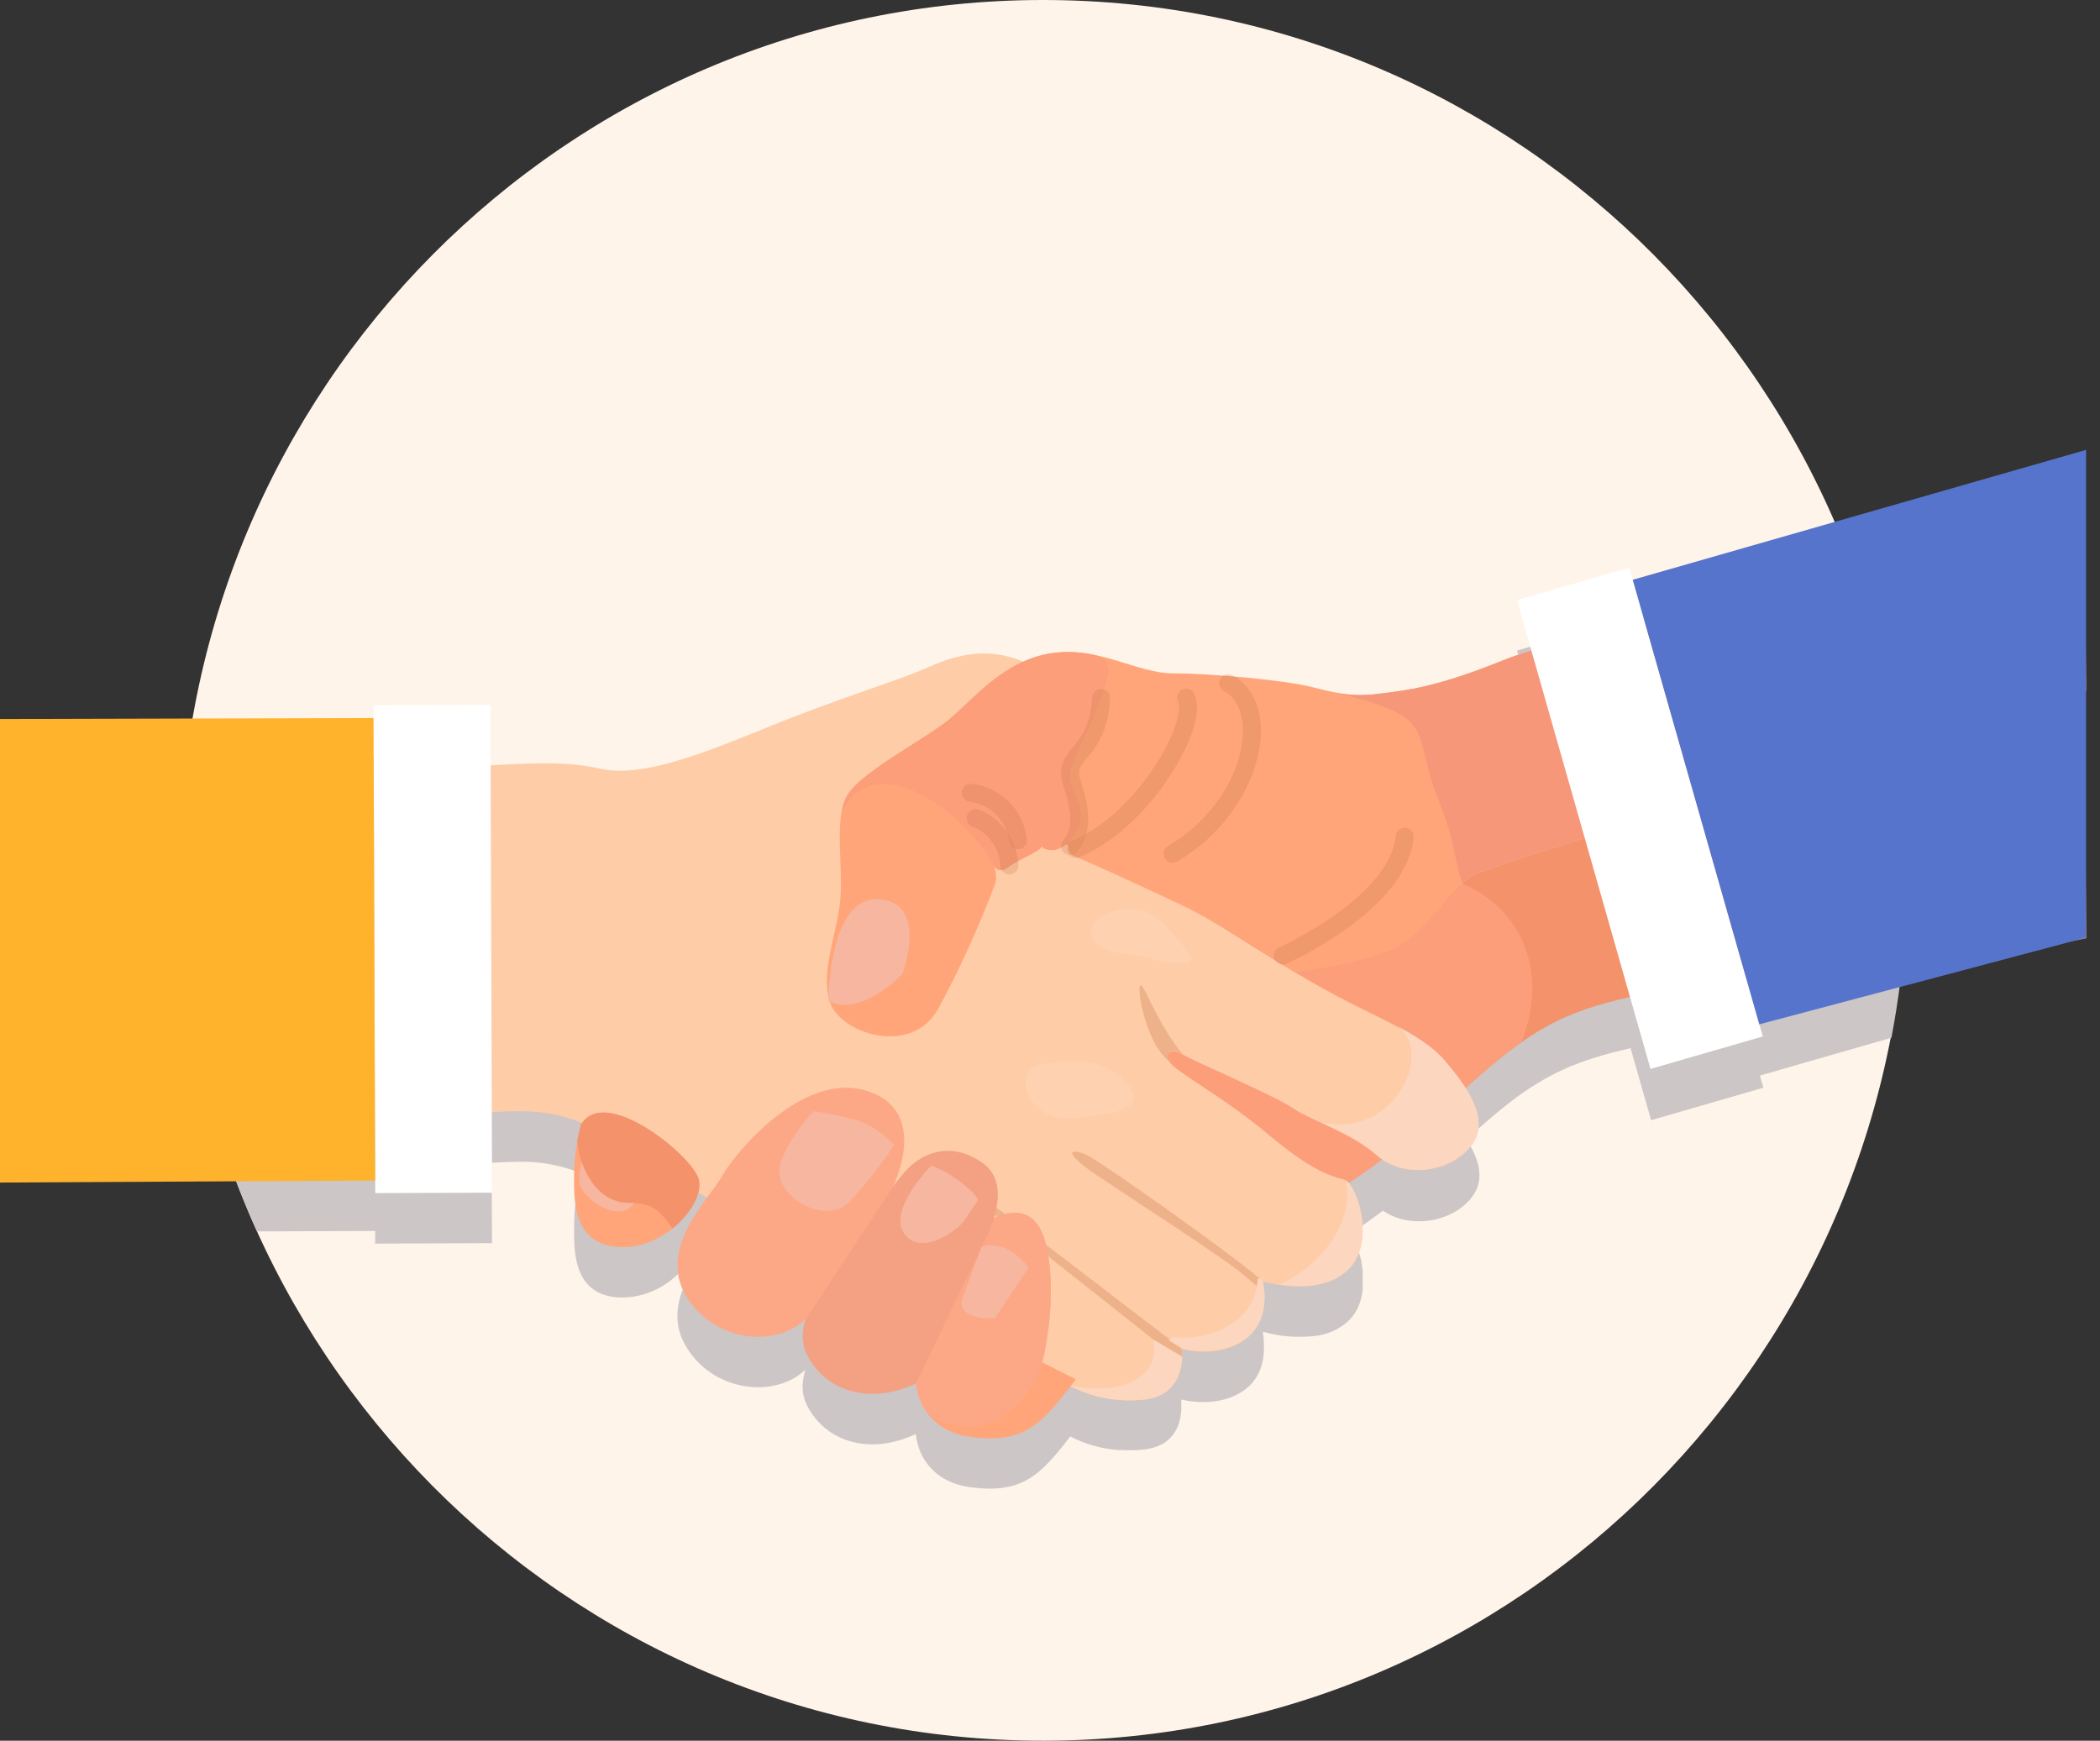 <svg width="117" height="97" viewBox="0 0 117 97" fill="none" xmlns="http://www.w3.org/2000/svg">
<rect x="0" y="0" width="117" height="97" fill="#333333" stroke="none"/>
<path d="M58.113 97C84.687 97 106.23 75.286 106.23 48.5C106.23 21.714 84.687 0 58.113 0C31.538 0 9.996 21.714 9.996 48.5C9.996 75.286 31.538 97 58.113 97Z" fill="#FFF4EA"/>
<g style="mix-blend-mode:multiply">
<path d="M90.776 34.442L84.519 36.251L85.316 39.062C84.63 39.28 84.1 39.461 83.768 39.597C80.016 41.108 78.329 41.298 76.827 41.487C76.697 41.504 76.576 41.516 76.455 41.527H76.376L76.037 41.548H76.011C75.907 41.548 75.804 41.548 75.707 41.548H75.651L75.342 41.537H75.314C75.214 41.537 75.119 41.52 75.021 41.509H74.991C74.888 41.497 74.786 41.483 74.682 41.464H74.663C74.447 41.429 74.228 41.384 73.994 41.331C73.712 41.265 73.41 41.19 73.064 41.096C71.562 40.719 67.434 40.34 65.372 40.34C63.977 40.34 62.583 39.653 61.018 39.32H61.007H60.969L60.872 39.301L60.551 39.245L60.467 39.234C60.34 39.215 60.212 39.198 60.081 39.187H59.984C59.863 39.187 59.74 39.17 59.617 39.166H59.565C59.428 39.166 59.291 39.166 59.152 39.166H59.052C58.908 39.166 58.764 39.189 58.617 39.21C58.055 39.288 57.508 39.446 56.99 39.679C54.919 38.791 53.062 39.372 51.76 39.955C50.072 40.712 46.878 41.656 43.129 43.17C39.38 44.683 35.814 46.195 33.366 45.628C31.827 45.269 30.135 45.288 27.299 45.447V42.087L20.791 42.111L20.805 45.827V42.814L10.316 42.851C10.102 44.726 9.995 46.612 9.996 48.5C9.987 55.442 11.461 62.304 14.319 68.619L20.902 68.596V69.299L27.411 69.275L27.395 64.793C28.062 64.758 28.573 64.737 28.889 64.737C30.1 64.711 31.304 64.937 32.425 65.4C32.402 65.43 32.381 65.461 32.362 65.494C32.362 65.494 32.26 65.855 32.162 66.389C32.053 66.966 31.995 67.552 31.988 68.139C31.988 69.463 31.799 72.111 34.426 72.298C35.533 72.349 36.619 71.981 37.471 71.267L37.648 71.119L37.706 71.066L37.82 70.96L37.885 70.894L37.983 70.796L38.048 70.726L38.136 70.627C38.155 70.602 38.175 70.578 38.196 70.555L38.278 70.454L38.331 70.384L38.41 70.276L38.457 70.208L38.533 70.091L38.568 70.035C38.637 69.922 38.7 69.806 38.754 69.686C38.761 69.667 38.769 69.649 38.778 69.632C38.794 69.592 38.81 69.554 38.824 69.514C38.838 69.475 38.84 69.472 38.85 69.449C38.859 69.425 38.873 69.381 38.882 69.346L38.901 69.285L39.394 69.547C38.354 70.974 37.048 72.963 38.175 74.95C39.658 77.567 43.154 77.963 44.865 76.33C44.679 77.045 44.484 77.926 45.491 79.111C46.616 80.435 48.68 81.002 51.03 79.91C51.03 79.91 51.03 79.929 51.03 79.938C51.03 80.009 51.048 80.079 51.06 80.147C51.06 80.147 51.06 80.161 51.06 80.168C51.102 80.409 51.17 80.645 51.262 80.871C51.359 81.103 51.482 81.324 51.63 81.527C52.125 82.204 52.927 82.734 54.105 82.881C56.948 83.24 57.941 82.239 59.63 80.044L59.921 80.187L59.949 80.198C60.22 80.322 60.499 80.429 60.783 80.517L60.855 80.538C60.976 80.573 61.1 80.606 61.227 80.637L61.327 80.66C61.648 80.729 61.974 80.776 62.301 80.801H62.443C62.573 80.801 62.708 80.812 62.845 80.812H63.006C63.192 80.812 63.38 80.812 63.58 80.789C63.683 80.782 63.787 80.769 63.889 80.751L63.963 80.74C64.056 80.723 64.145 80.702 64.228 80.679H64.24C64.326 80.653 64.405 80.625 64.484 80.594L64.542 80.569C64.612 80.538 64.679 80.505 64.742 80.47H64.758C64.823 80.433 64.885 80.391 64.944 80.346L64.991 80.313C65.042 80.273 65.091 80.231 65.135 80.189C65.142 80.185 65.148 80.179 65.153 80.173C65.202 80.126 65.248 80.077 65.291 80.025L65.326 79.985C65.36 79.938 65.395 79.894 65.425 79.847C65.431 79.84 65.437 79.832 65.442 79.824C65.477 79.772 65.508 79.718 65.537 79.662L65.56 79.617C65.584 79.568 65.607 79.521 65.628 79.472C65.631 79.463 65.635 79.454 65.639 79.446C65.66 79.39 65.681 79.334 65.7 79.278C65.701 79.264 65.701 79.251 65.7 79.238C65.716 79.189 65.73 79.137 65.744 79.088C65.743 79.081 65.743 79.074 65.744 79.067C65.758 79.011 65.769 78.954 65.779 78.9C65.78 78.89 65.78 78.88 65.779 78.87C65.779 78.819 65.795 78.769 65.802 78.72C65.802 78.666 65.814 78.615 65.816 78.565V78.549C65.816 78.521 65.816 78.495 65.816 78.467C65.816 78.43 65.816 78.394 65.816 78.359V78.256C65.816 78.23 65.816 78.207 65.816 78.186V78.172C65.816 78.12 65.816 78.078 65.816 78.048C65.817 78.028 65.817 78.008 65.816 77.989C65.816 77.989 67.88 78.556 69.382 77.422C70.365 76.677 70.46 75.529 70.412 74.826C70.413 74.802 70.413 74.778 70.412 74.753C70.412 74.737 70.412 74.723 70.412 74.709C70.412 74.655 70.412 74.606 70.395 74.561V74.521C70.395 74.486 70.395 74.456 70.381 74.425V74.393C70.381 74.357 70.37 74.327 70.365 74.301V74.285C70.365 74.264 70.365 74.247 70.365 74.236V74.219H70.388C70.681 74.301 70.978 74.365 71.278 74.411L71.46 74.437H71.495L71.669 74.458H71.697L71.913 74.477L72.122 74.489H72.178H72.348H72.408H72.641L72.873 74.477H72.936L73.106 74.458H73.178C73.24 74.458 73.301 74.442 73.364 74.43H73.412C73.489 74.416 73.564 74.4 73.645 74.381L73.705 74.367L73.875 74.318L73.949 74.294L74.114 74.236L74.175 74.21C74.249 74.182 74.321 74.149 74.393 74.114L74.433 74.093C74.491 74.064 74.547 74.032 74.605 73.999L74.67 73.957C74.721 73.926 74.77 73.894 74.816 73.861C74.838 73.847 74.858 73.832 74.877 73.816C74.944 73.767 75.008 73.715 75.07 73.659C75.121 73.615 75.17 73.566 75.216 73.516L75.26 73.467C75.291 73.432 75.321 73.399 75.349 73.364L75.393 73.301C75.418 73.268 75.442 73.235 75.465 73.2C75.48 73.178 75.494 73.156 75.507 73.132C75.528 73.097 75.549 73.064 75.567 73.029L75.607 72.956L75.658 72.853L75.69 72.776C75.704 72.741 75.721 72.706 75.735 72.668L75.763 72.588L75.797 72.478C75.806 72.451 75.814 72.424 75.821 72.396C75.821 72.361 75.841 72.324 75.851 72.286C75.86 72.249 75.862 72.23 75.867 72.202C75.872 72.174 75.883 72.127 75.89 72.087L75.904 72.003C75.904 71.965 75.916 71.925 75.921 71.888C75.925 71.85 75.921 71.832 75.921 71.803C75.921 71.775 75.921 71.724 75.921 71.686C75.921 71.649 75.921 71.628 75.921 71.6C75.921 71.572 75.921 71.522 75.921 71.483C75.921 71.443 75.921 71.426 75.921 71.398C75.921 71.37 75.921 71.319 75.921 71.281C75.921 71.244 75.921 71.222 75.921 71.194C75.921 71.166 75.921 71.117 75.921 71.08V70.993C75.921 70.955 75.921 70.918 75.921 70.88C75.921 70.843 75.921 70.822 75.921 70.791L75.907 70.688L75.893 70.595C75.893 70.564 75.881 70.534 75.876 70.503C75.872 70.473 75.865 70.435 75.858 70.4C75.851 70.365 75.858 70.358 75.858 70.339C75.792 70.018 75.694 69.704 75.565 69.402C75.546 69.356 75.525 69.31 75.502 69.266C75.481 69.222 75.458 69.179 75.437 69.14C75.416 69.1 75.393 69.062 75.372 69.025L75.302 68.919C75.281 68.887 75.257 68.856 75.233 68.826C75.219 68.808 75.204 68.792 75.188 68.776C75.846 68.35 76.465 67.909 77.048 67.462C78.575 68.523 80.967 68.106 82.027 66.682C82.766 65.691 82.376 64.536 81.702 63.486C82.555 62.72 83.371 62.003 84.186 61.377L84.493 61.143C84.593 61.07 84.691 61 84.791 60.932C86.776 59.545 88.429 58.969 90.846 58.409L91.99 62.422L98.245 60.613L97.299 57.293L98.052 59.936L105.379 57.828C107.061 49.042 106.31 39.96 103.208 31.577L90.958 35.119L90.776 34.442ZM59.54 49.922C59.54 49.904 59.54 49.887 59.551 49.868C59.547 49.886 59.543 49.904 59.54 49.922Z" fill="#CCC6C6"/>
</g>
<path d="M81.892 48.877C80.578 49.814 79.828 51.335 78.328 52.469C76.829 53.603 72.136 54.172 72.136 54.172C72.136 54.172 68.572 51.715 65.757 50.391C62.943 49.067 60.876 48.12 59.946 47.743C59.388 47.509 59.481 47.092 59.672 46.783C59.44 47.05 59.065 47.364 58.633 47.364C58.201 47.364 58.096 47.254 58.061 47.15C57.887 47.478 56.836 47.825 56.202 48.31C55.758 48.645 55.504 48.453 55.383 48.238C55.508 48.562 55.532 48.916 55.451 49.254C54.548 51.658 53.483 53.997 52.261 56.253C51.311 57.928 49.386 58.013 47.956 57.425C41.859 71.832 59.953 76.871 59.953 76.871C59.953 76.871 68.396 69.685 73.273 67.031C78.149 64.376 81.153 60.791 84.156 58.521C87.159 56.251 89.221 55.873 93.723 54.929C98.226 53.985 107.231 54.172 116.236 52.282L116.106 38.514C113.849 39.158 83.156 47.966 81.892 48.877Z" fill="#F4926C"/>
<path d="M81.517 49.255L81.455 49.231C80.395 50.168 79.653 51.469 78.328 52.469C76.827 53.605 72.136 54.172 72.136 54.172C72.136 54.172 68.572 51.715 65.757 50.391C62.943 49.067 60.876 48.121 59.946 47.743C59.388 47.509 59.481 47.092 59.672 46.783C59.44 47.05 59.065 47.364 58.633 47.364C58.201 47.364 58.096 47.254 58.061 47.151C57.887 47.479 56.836 47.825 56.202 48.31C55.758 48.645 55.504 48.453 55.383 48.238C55.508 48.562 55.532 48.917 55.451 49.255C54.548 51.658 53.483 53.997 52.261 56.253C51.311 57.928 49.386 58.013 47.956 57.425C41.859 71.832 59.953 76.871 59.953 76.871C59.953 76.871 68.396 69.686 73.273 67.031C78.149 64.376 81.153 60.791 84.156 58.521C84.363 58.364 84.567 58.217 84.769 58.076C86.353 53.992 84.646 50.609 81.517 49.255Z" fill="#FC9E7A"/>
<path d="M0 42.448C8.254 43.385 13.884 43.385 21.013 43.015C28.143 42.645 30.955 42.258 33.394 42.825C35.832 43.392 39.398 41.888 43.157 40.367C46.915 38.847 50.1 37.91 51.787 37.153C53.475 36.396 56.102 35.639 58.917 38.09C61.731 40.541 64.728 43.762 64.728 43.762L59.275 46.986C59.275 46.986 65.467 50.011 68.468 51.907C71.469 53.802 73.349 54.934 75.223 55.89C77.096 56.846 79.349 57.78 80.476 59.104C81.604 60.428 83.103 62.319 81.975 63.832C80.848 65.346 78.224 65.723 76.722 64.399C75.221 63.076 73.159 62.509 72.034 61.752C70.909 60.995 66.404 59.104 65.841 58.727C65.279 58.35 64.528 58.727 65.467 59.484C66.406 60.24 68.468 61.375 70.72 63.265C72.973 65.156 74.098 65.536 74.846 65.723C75.595 65.911 76.722 69.317 75.035 70.829C73.347 72.34 70.344 71.398 70.344 71.398C70.344 71.398 70.906 73.476 69.414 74.612C67.922 75.749 65.848 75.18 65.848 75.18C65.848 75.18 66.225 77.827 63.598 78.014C60.971 78.202 59.47 77.26 58.157 76.314C56.843 75.367 39.398 67.031 36.585 65.135C33.773 63.24 32.269 61.92 28.891 61.92C25.514 61.92 0 64.198 0 64.198V42.448Z" fill="#FECCA7"/>
<path d="M70.446 72C70.433 71.792 70.402 71.585 70.353 71.382C68.103 69.489 61.348 64.763 60.59 64.383C59.832 64.004 58.903 64.006 61.155 65.52C63.407 67.033 68.108 70.056 69.228 70.993C69.714 71.412 70.13 71.75 70.446 72Z" fill="#EDB28A"/>
<path d="M55.251 67.127C54.322 66.558 54.126 66.748 56.376 68.451C58.004 69.671 63.099 73.727 65.844 75.913C65.871 75.671 65.871 75.427 65.844 75.185L65.749 75.067C63.692 73.556 56.19 67.694 55.251 67.127Z" fill="#EDB28A"/>
<path d="M74.972 65.761C75.534 68.069 73.493 70.639 71.267 71.581C72.289 71.74 73.944 71.799 75.044 70.812C76.648 69.376 75.713 66.234 74.972 65.761Z" fill="#FCD6BE"/>
<path d="M70.353 71.382H70.376L70.167 71.218L70.063 71.29C69.993 73.476 67.671 74.739 65.337 74.514L65.105 74.678L65.858 75.147C65.858 75.147 67.922 75.714 69.423 74.58C70.925 73.446 70.353 71.382 70.353 71.382Z" fill="#FCD6BE"/>
<path d="M77.926 57.223C79.862 58.763 77.668 63.439 73.596 62.544C74.614 63.013 75.785 63.549 76.731 64.383C78.233 65.707 80.86 65.32 81.985 63.816C83.11 62.312 81.611 60.412 80.486 59.088C79.879 58.378 78.949 57.776 77.926 57.223Z" fill="#FCD6BE"/>
<path d="M65.851 58.711L65.892 58.736C64.698 57.361 63.866 55.196 63.601 54.929C63.224 54.549 63.752 58.12 65.177 59.172C64.747 58.622 65.367 58.385 65.851 58.711Z" fill="#EDB28A"/>
<path d="M63.6 77.999C65.555 77.858 65.846 76.358 65.869 75.597L64.242 74.639C64.707 76.761 62.475 77.811 59.562 77.195C60.801 77.856 62.205 78.135 63.6 77.999Z" fill="#FCD6BE"/>
<path d="M116.132 27.793C116.132 27.793 87.52 35.262 83.768 36.785C80.016 38.308 78.336 38.477 76.827 38.659C75.319 38.842 74.575 38.659 73.075 38.28C71.576 37.9 67.445 37.523 65.384 37.523C63.322 37.523 61.255 36.012 58.629 36.389C56.002 36.766 54.314 38.854 52.999 39.99C51.683 41.127 47.931 43.015 47.188 44.339C46.444 45.663 46.999 48.31 46.811 50.196C46.623 52.082 45.686 54.168 46.248 55.869C46.811 57.57 50.751 58.896 52.253 56.248C53.474 53.992 54.539 51.653 55.442 49.25C55.63 48.683 55.254 47.926 55.254 47.926C55.254 47.926 55.442 48.863 56.183 48.305C56.925 47.748 58.247 47.368 58.059 46.982C58.059 46.982 57.871 47.359 58.622 47.359C59.373 47.359 59.935 46.422 59.935 46.422C59.935 46.422 59.005 47.359 59.935 47.745C60.865 48.132 62.936 49.069 65.746 50.393C68.557 51.717 72.125 54.175 72.125 54.175C72.125 54.175 76.816 53.608 78.317 52.471C79.819 51.335 80.567 49.826 81.88 48.879C83.194 47.933 116.225 38.477 116.225 38.477L116.132 27.793Z" fill="#FFA579"/>
<path d="M59.942 76.864C58.066 79.322 57.127 80.459 54.13 80.079C51.134 79.699 50.565 76.864 51.316 75.351L54.881 68.165C54.881 68.165 57.508 66.274 58.259 69.301C59.01 72.328 58.066 75.913 58.066 75.913L59.942 76.864Z" fill="#FFA579"/>
<path d="M54.876 68.165L51.311 75.351C51.05 75.933 50.959 76.579 51.047 77.211C51.135 77.844 51.4 78.439 51.81 78.926C54.934 80.609 57.503 78.188 58.066 75.92C58.066 75.92 58.995 72.326 58.254 69.301C57.512 66.276 54.876 68.165 54.876 68.165Z" fill="#FCA886"/>
<path d="M51.034 77.096C48.684 78.188 46.617 77.621 45.495 76.297C44.372 74.974 44.744 74.027 44.932 73.272C45.121 72.518 49.623 66.087 50.56 65.14C51.497 64.193 53.001 63.626 54.688 64.763C56.376 65.899 55.251 68.355 54.877 69.111C54.502 69.868 51.034 77.096 51.034 77.096Z" fill="#F4A082"/>
<path d="M44.932 73.46C43.245 75.163 39.679 74.784 38.179 72.136C36.68 69.488 39.493 66.841 40.241 65.519C40.99 64.198 44.744 59.662 48.31 60.791C51.875 61.92 49.744 66.143 49.744 66.143L44.932 73.46Z" fill="#FCA886"/>
<path d="M32.364 62.682C33.675 60.412 38.554 64.383 38.928 65.707C39.303 67.031 37.052 69.678 34.426 69.489C31.799 69.299 31.987 66.654 31.987 65.33C32.006 64.435 32.132 63.546 32.364 62.682Z" fill="#FFA579"/>
<path d="M38.928 65.707C38.554 64.383 33.675 60.412 32.364 62.682C32.364 62.682 32.259 63.045 32.162 63.58C32.282 65.231 33.347 67.031 34.988 67.031C36.327 67.031 36.722 67.387 37.471 68.458C38.519 67.617 39.14 66.452 38.928 65.707Z" fill="#F4926C"/>
<path d="M59.849 46.513C60.597 45.379 60.035 44.812 59.661 43.676C59.286 42.539 60.974 40.651 61.725 37.626C61.778 37.385 61.735 37.132 61.605 36.923C61.474 36.713 61.267 36.564 61.027 36.509C60.244 36.329 59.435 36.291 58.638 36.396C56.011 36.776 54.324 38.854 53.01 39.99C51.697 41.127 47.943 43.015 47.199 44.339C47.046 44.624 46.943 44.934 46.895 45.255C48.754 41.546 53.67 45.189 55.36 48.217L55.407 48.298L55.386 48.238C55.514 48.453 55.76 48.645 56.204 48.31C56.846 47.825 57.896 47.478 58.064 47.15C58.099 47.254 58.226 47.364 58.636 47.364C59.045 47.364 59.438 47.05 59.675 46.783L59.656 46.818C59.714 46.717 59.779 46.626 59.849 46.513Z" fill="#FC9E7A"/>
<path d="M80.195 44.716C81.081 46.902 81.037 48.097 81.476 49.205C81.606 49.09 81.741 48.971 81.883 48.877C83.196 47.94 116.216 38.477 116.216 38.477L116.123 27.793C116.123 27.793 87.52 35.262 83.768 36.785C80.016 38.308 78.336 38.477 76.827 38.659C75.884 38.796 74.924 38.744 74.001 38.507C80.391 39.99 78.515 40.557 80.195 44.716Z" fill="#F79779"/>
<path d="M53.563 72.516C53.563 73.65 55.439 73.453 55.439 73.453L57.315 70.618C57.315 70.618 56.564 69.681 55.814 69.482C55.063 69.282 54.688 69.482 54.688 69.482L53.563 72.516Z" fill="#F7B69F"/>
<path d="M53.564 65.897C52.501 65.095 51.874 64.96 51.874 64.96C51.874 64.96 49.435 67.42 50.374 68.743C51.313 70.067 53.375 68.554 53.75 67.987C54.124 67.42 54.5 66.85 54.5 66.85C54.5 66.85 54.314 66.464 53.564 65.897Z" fill="#F7B69F"/>
<path d="M47.934 62.492C47.077 62.226 46.199 62.036 45.309 61.925C45.309 61.925 43.236 64.198 43.431 65.519C43.626 66.841 46.083 68.315 47.383 66.925C48.264 65.951 49.075 64.916 49.809 63.825C49.307 63.227 48.661 62.768 47.934 62.492Z" fill="#F7B69F"/>
<path d="M34.989 67.031C33.745 67.031 32.832 65.995 32.411 64.772C32.22 65.372 32.178 66.009 32.55 66.464C33.327 67.401 34.747 67.951 35.319 67.04C35.214 67.035 35.1 67.031 34.989 67.031Z" fill="#F7B69F"/>
<path d="M46.152 55.78C48.028 56.717 50.278 54.266 50.278 54.266C50.278 54.266 51.78 50.283 48.965 50.107C46.15 49.932 46.152 55.78 46.152 55.78Z" fill="#F7B69F"/>
<g opacity="0.42">
<path opacity="0.44" d="M59.941 47.31C63.83 45.686 66.829 40.206 66.078 38.875" stroke="#AF6038" stroke-miterlimit="10" stroke-linecap="round"/>
<path opacity="0.44" d="M61.343 38.894C61.206 42.103 59.144 41.916 59.716 43.617C60.288 45.318 60.274 46.347 59.62 47.155" stroke="#AF6038" stroke-miterlimit="10" stroke-linecap="round"/>
<path opacity="0.44" d="M78.263 46.626C77.889 50.405 71.455 53.254 71.455 53.254" stroke="#AF6038" stroke-miterlimit="10" stroke-linecap="round"/>
<path opacity="0.44" d="M54.362 45.59C54.895 45.801 55.356 46.163 55.689 46.632C56.022 47.102 56.213 47.658 56.238 48.235" stroke="#AF6038" stroke-miterlimit="10" stroke-linecap="round"/>
<path opacity="0.44" d="M54.081 44.175C54.752 44.254 55.376 44.557 55.854 45.037C56.332 45.517 56.636 46.145 56.718 46.82" stroke="#AF6038" stroke-miterlimit="10" stroke-linecap="round"/>
<path opacity="0.44" d="M68.428 38.071C70.953 39.449 69.823 44.929 65.33 47.575" stroke="#AF6038" stroke-miterlimit="10" stroke-linecap="round"/>
</g>
<path opacity="0.39" d="M62.801 60.4C63.963 61.696 62.28 62.16 59.704 62.314C57.129 62.469 56.339 59.531 58.019 59.29C60.644 58.912 61.771 59.24 62.801 60.4Z" fill="#FFD9C0"/>
<path opacity="0.39" d="M65.934 53.655C66.843 53.807 66.236 52.891 64.723 51.366C63.21 49.84 60.771 51.045 60.785 51.822C60.829 53.427 63.268 53.05 64.204 53.427C64.752 53.653 65.348 53.731 65.934 53.655Z" fill="#FFD9C0"/>
<path d="M90.776 31.631L84.519 33.44L91.956 59.565L98.213 57.756L90.776 31.631Z" fill="white"/>
<path d="M116.224 52.249L98.019 57.08L90.966 32.308L116.224 25.07V52.249Z" fill="#5774CD"/>
<path d="M20.907 66.485L27.416 66.462L27.321 39.284L20.813 39.307L20.907 66.485Z" fill="white"/>
<path d="M0 40.065L20.809 40.011L20.902 65.784L0 65.897V40.065Z" fill="#FFB22C"/>
</svg>

